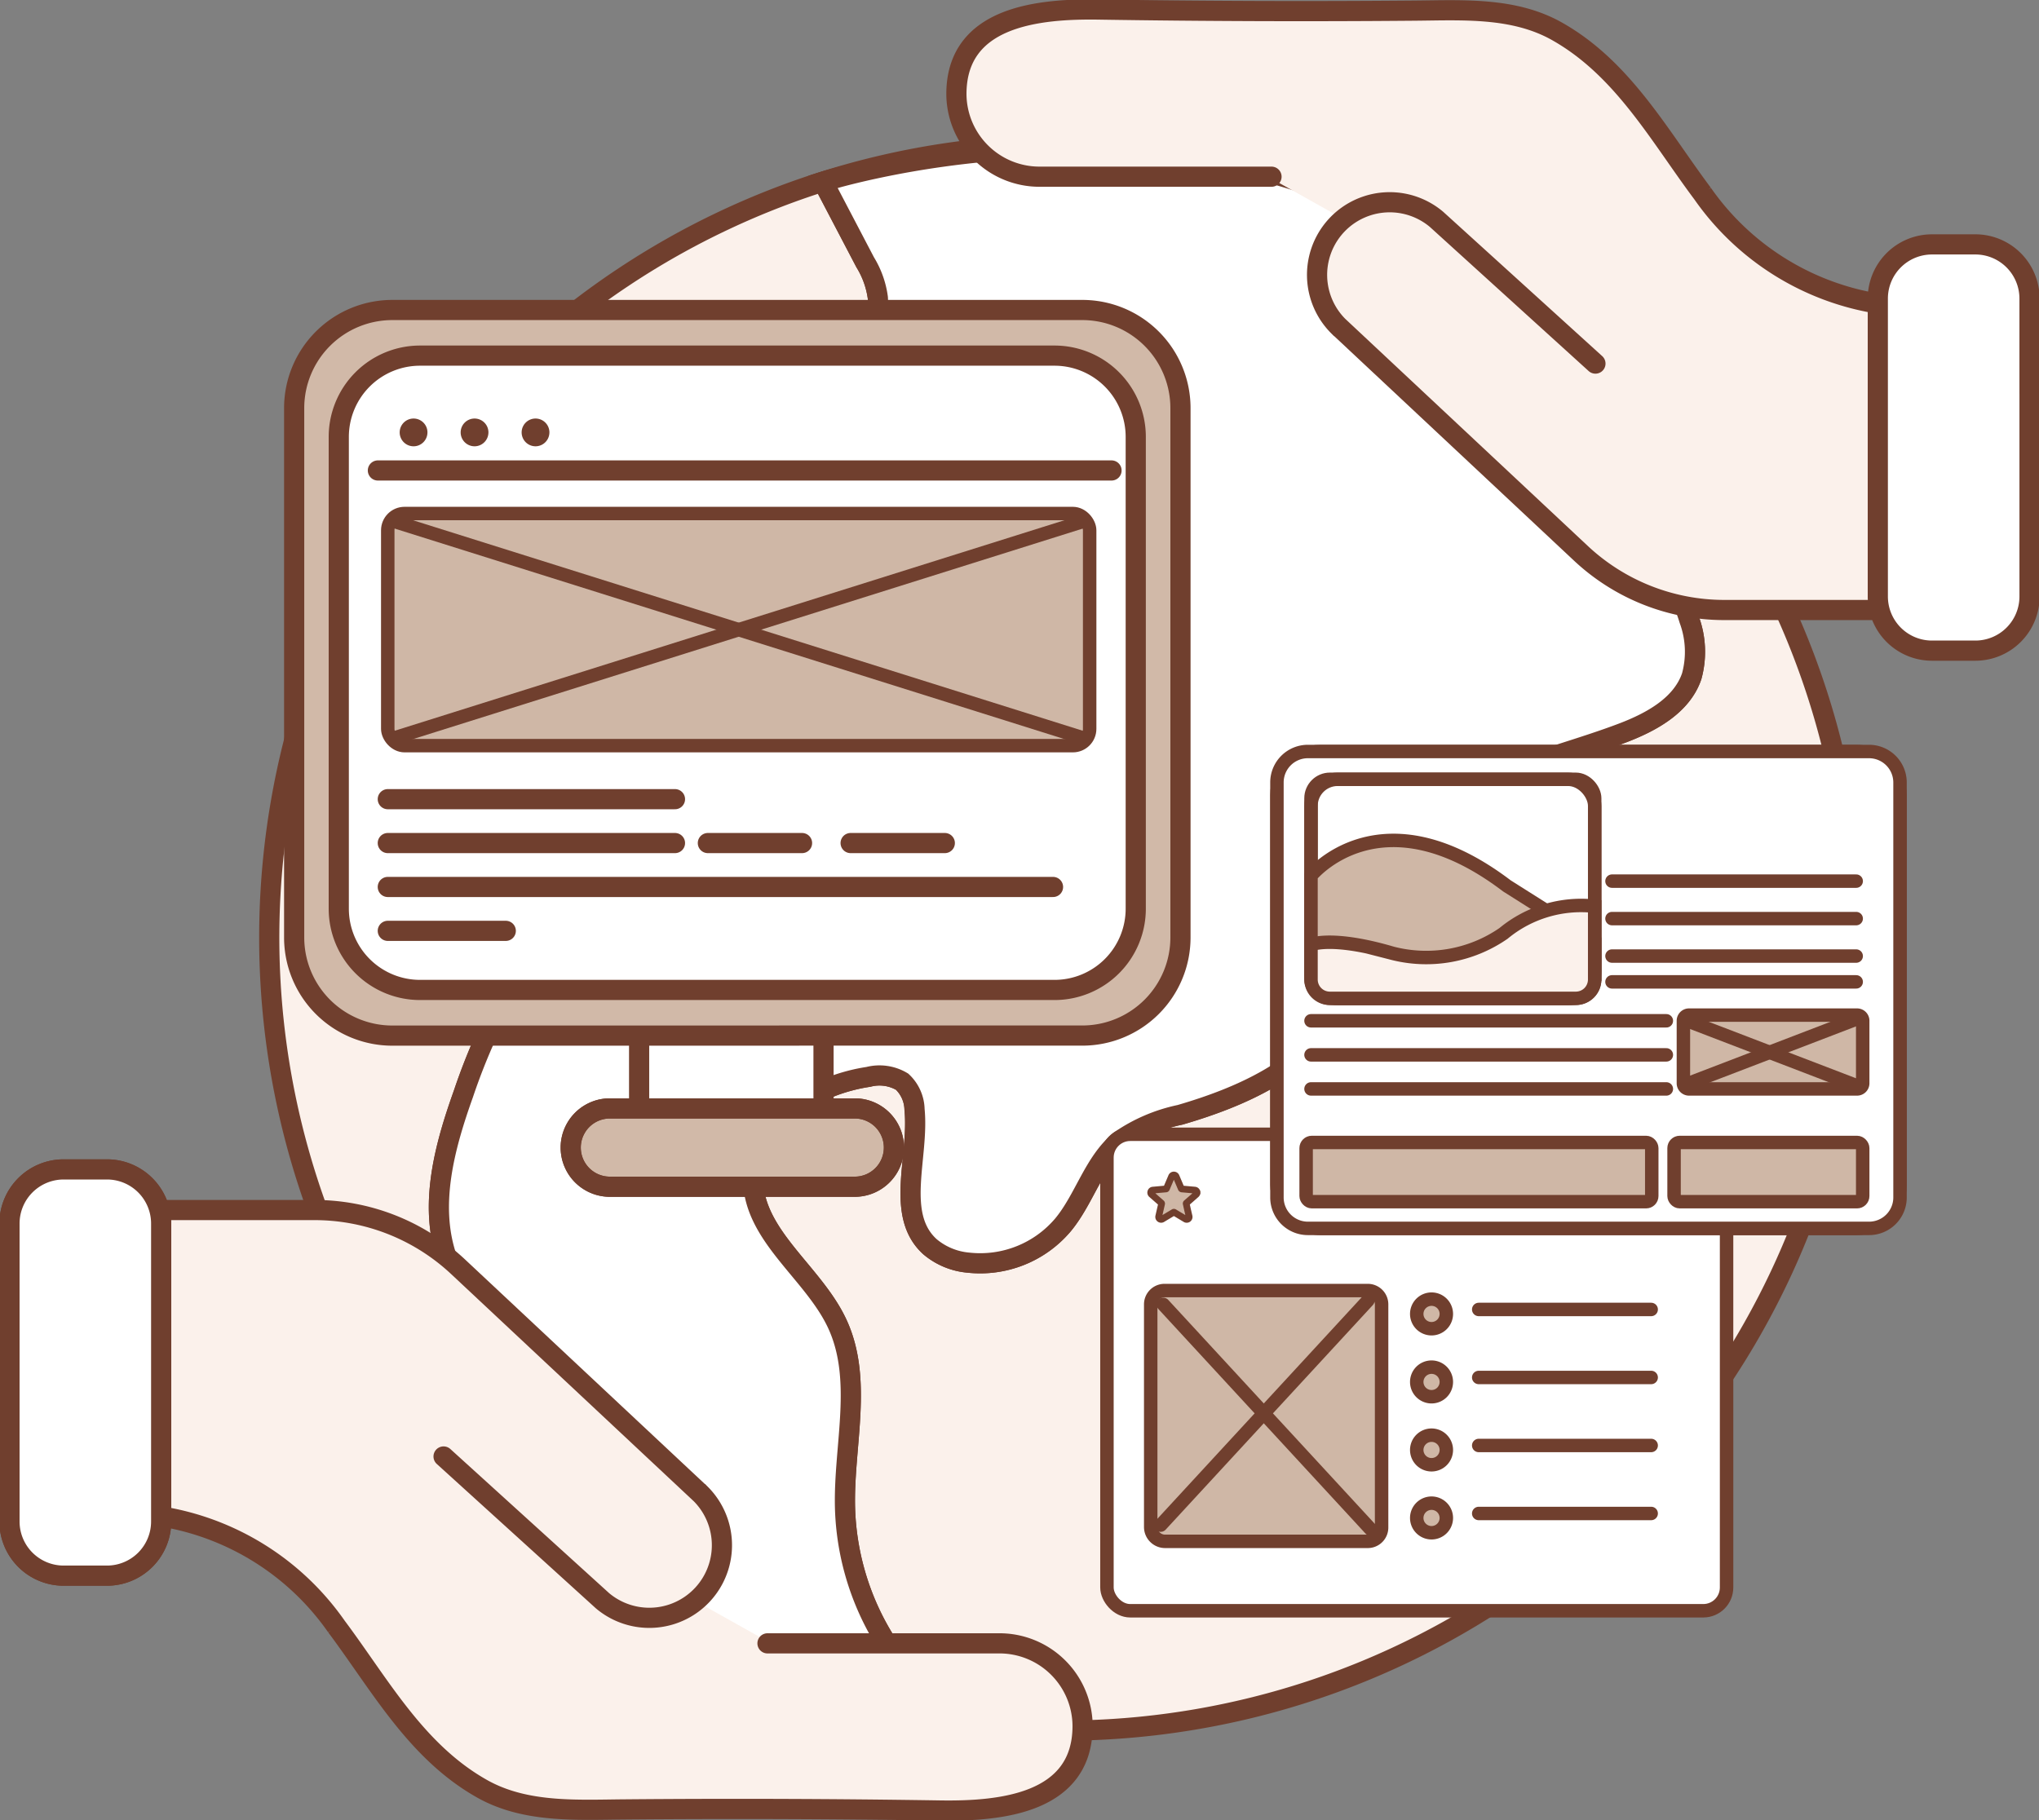 <svg id="Group_2731" data-name="Group 2731" xmlns="http://www.w3.org/2000/svg" xmlns:xlink="http://www.w3.org/1999/xlink" width="151.607" height="135.358" viewBox="0 0 151.607 135.358">
  <rect x="0" y="0" width="151.607" height="135.358" fill="#808080" stroke="none"/>
  <defs>
    <clipPath id="clip-path">
      <rect id="Rectangle_636" data-name="Rectangle 636" width="151.607" height="135.358" fill="none"/>
    </clipPath>
    <clipPath id="clip-path-3">
      <rect id="Rectangle_619" data-name="Rectangle 619" width="0.35" height="0.801" fill="none"/>
    </clipPath>
    <clipPath id="clip-path-4">
      <rect id="Rectangle_620" data-name="Rectangle 620" width="1.111" height="0.819" fill="none"/>
    </clipPath>
    <clipPath id="clip-path-5">
      <rect id="Rectangle_621" data-name="Rectangle 621" width="0.976" height="1.471" fill="none"/>
    </clipPath>
    <clipPath id="clip-path-6">
      <rect id="Rectangle_622" data-name="Rectangle 622" width="1.526" height="2.434" fill="none"/>
    </clipPath>
    <clipPath id="clip-path-7">
      <rect id="Rectangle_623" data-name="Rectangle 623" width="1.11" height="0.819" fill="none"/>
    </clipPath>
    <clipPath id="clip-path-8">
      <rect id="Rectangle_624" data-name="Rectangle 624" width="0.977" height="1.471" fill="none"/>
    </clipPath>
  </defs>
  <g id="Group_2139" data-name="Group 2139" clip-path="url(#clip-path)">
    <g id="Group_2138" data-name="Group 2138">
      <g id="Group_2137" data-name="Group 2137" clip-path="url(#clip-path)">
        <path id="Path_2984" data-name="Path 2984" d="M139.241,70.413A58.976,58.976,0,1,1,80.266,11.438a58.975,58.975,0,0,1,58.975,58.975" transform="translate(-1.269 -0.682)" fill="#fbf1eb"/>
        <path id="Path_2985" data-name="Path 2985" d="M139.241,70.413A58.976,58.976,0,1,1,80.266,11.438,58.975,58.975,0,0,1,139.241,70.413Z" transform="translate(-1.269 -0.682)" fill="none" stroke="#703f2e" stroke-miterlimit="10" stroke-width="1.5"/>
        <path id="Path_2986" data-name="Path 2986" d="M107.932,18.547c-19.993-12.3-44.865-4.331-44.865-4.331L66.2,20.2a6.717,6.717,0,0,1,.942,2.641c.153,2.528-2.385,4.269-4.548,5.585-2.735,1.664-5.472,3.621-6.9,6.482-1.083,2.166-1.322,4.667-2.329,6.869A21.357,21.357,0,0,1,49.7,46.844,116.485,116.485,0,0,1,39.6,57.359a95.052,95.052,0,0,0-7.277,6.489c-.591.639-1.191,1.411-.823,2.356a1.891,1.891,0,0,0,1.373,1.119,4.9,4.9,0,0,0,3.5-.978l3.132-1.82a2.789,2.789,0,0,1,3.977,3.486c-.008.019-.016.038-.024.057a44.426,44.426,0,0,1-3.182,5.316,46.019,46.019,0,0,0-3.948,8.662c-1.4,3.922-2.576,8.248-1.232,12.192.985,2.889,3.195,5.172,5.42,7.261,2.195,2.06,4.543,4.136,5.678,6.923s.591,6.532-2.036,8c0,0,13.275,11.218,25.893,11.5,1.274.028-.321-2.412-1.113-3.41A19.757,19.757,0,0,1,64.7,112.776c-.105-4.595,1.359-9.462-.576-13.63-1.775-3.821-6.215-6.524-6.26-10.737-.044-4.18,4.441-7.01,8.575-7.625a3.286,3.286,0,0,1,2.508.358,2.917,2.917,0,0,1,.923,2.073c.35,3.526-1.475,7.821,1.147,10.2A5.119,5.119,0,0,0,73.877,94.6a8.061,8.061,0,0,0,7.04-2.82C82.534,89.817,83.2,87.1,85.17,85.5a12.294,12.294,0,0,1,4.44-1.894c4.512-1.315,9.179-3.367,11.62-7.382,2.279-3.748,2.218-8.589,4.6-12.271,3.485-5.385,10.7-6.466,16.7-8.751,2.136-.815,4.385-2.046,5.124-4.21a6.879,6.879,0,0,0-.179-4.2c-3.12-10.18-15.778-14.769-19.719-24.66-.471-1.183-.738-2.7.176-3.591" transform="translate(-1.871 -0.696)" fill="none" stroke="#703f2e" stroke-miterlimit="10" stroke-width="1.5"/>
        <path id="Path_2987" data-name="Path 2987" d="M107.932,18.547c-19.993-12.3-44.865-4.331-44.865-4.331L66.2,20.2a6.717,6.717,0,0,1,.942,2.641c.153,2.528-2.385,4.269-4.548,5.585-2.735,1.664-5.472,3.621-6.9,6.482-1.083,2.166-1.322,4.667-2.329,6.869A21.357,21.357,0,0,1,49.7,46.844,116.485,116.485,0,0,1,39.6,57.359a95.052,95.052,0,0,0-7.277,6.489c-.591.639-1.191,1.411-.823,2.356a1.891,1.891,0,0,0,1.373,1.119,4.9,4.9,0,0,0,3.5-.978l3.132-1.82a2.789,2.789,0,0,1,3.977,3.486c-.008.019-.016.038-.024.057a44.426,44.426,0,0,1-3.182,5.316,46.019,46.019,0,0,0-3.948,8.662c-1.4,3.922-2.576,8.248-1.232,12.192.985,2.889,3.195,5.172,5.42,7.261,2.195,2.06,4.543,4.136,5.678,6.923s.591,6.532-2.036,8c0,0,13.275,11.218,25.893,11.5,1.274.028-.321-2.412-1.113-3.41A19.757,19.757,0,0,1,64.7,112.776c-.105-4.595,1.359-9.462-.576-13.63-1.775-3.821-6.215-6.524-6.26-10.737-.044-4.18,4.441-7.01,8.575-7.625a3.286,3.286,0,0,1,2.508.358,2.917,2.917,0,0,1,.923,2.073c.35,3.526-1.475,7.821,1.147,10.2A5.119,5.119,0,0,0,73.877,94.6a8.061,8.061,0,0,0,7.04-2.82C82.534,89.817,83.2,87.1,85.17,85.5a12.294,12.294,0,0,1,4.44-1.894c4.512-1.315,9.179-3.367,11.62-7.382,2.279-3.748,2.218-8.589,4.6-12.271,3.485-5.385,10.7-6.466,16.7-8.751,2.136-.815,4.385-2.046,5.124-4.21a6.879,6.879,0,0,0-.179-4.2c-3.12-10.18-15.778-14.769-19.719-24.66-.471-1.183-.738-2.7.176-3.591" transform="translate(-1.871 -0.696)" fill="#fff"/>
        <path id="Path_2988" data-name="Path 2988" d="M107.932,18.547c-19.993-12.3-44.865-4.331-44.865-4.331L66.2,20.2a6.717,6.717,0,0,1,.942,2.641c.153,2.528-2.385,4.269-4.548,5.585-2.735,1.664-5.472,3.621-6.9,6.482-1.083,2.166-1.322,4.667-2.329,6.869A21.357,21.357,0,0,1,49.7,46.844,116.485,116.485,0,0,1,39.6,57.359a95.052,95.052,0,0,0-7.277,6.489c-.591.639-1.191,1.411-.823,2.356a1.891,1.891,0,0,0,1.373,1.119,4.9,4.9,0,0,0,3.5-.978l3.132-1.82a2.789,2.789,0,0,1,3.977,3.486c-.008.019-.016.038-.024.057a44.426,44.426,0,0,1-3.182,5.316,46.019,46.019,0,0,0-3.948,8.662c-1.4,3.922-2.576,8.248-1.232,12.192.985,2.889,3.195,5.172,5.42,7.261,2.195,2.06,4.543,4.136,5.678,6.923s.591,6.532-2.036,8c0,0,13.275,11.218,25.893,11.5,1.274.028-.321-2.412-1.113-3.41A19.757,19.757,0,0,1,64.7,112.776c-.105-4.595,1.359-9.462-.576-13.63-1.775-3.821-6.215-6.524-6.26-10.737-.044-4.18,4.441-7.01,8.575-7.625a3.286,3.286,0,0,1,2.508.358,2.917,2.917,0,0,1,.923,2.073c.35,3.526-1.475,7.821,1.147,10.2A5.119,5.119,0,0,0,73.877,94.6a8.061,8.061,0,0,0,7.04-2.82C82.534,89.817,83.2,87.1,85.17,85.5a12.294,12.294,0,0,1,4.44-1.894c4.512-1.315,9.179-3.367,11.62-7.382,2.279-3.748,2.218-8.589,4.6-12.271,3.485-5.385,10.7-6.466,16.7-8.751,2.136-.815,4.385-2.046,5.124-4.21a6.879,6.879,0,0,0-.179-4.2c-3.12-10.18-15.778-14.769-19.719-24.66-.471-1.183-.738-2.7.176-3.591" transform="translate(-1.871 -0.696)" fill="none" stroke="#703f2e" stroke-miterlimit="10" stroke-width="1.5"/>
        <path id="Path_2989" data-name="Path 2989" d="M33.308,114.023l11.815,10.727a5.4,5.4,0,0,0,7.315-7.932l-9.651-9.038-8.405-7.872a15.592,15.592,0,0,0-10.66-4.213H12.563v22.76a21.137,21.137,0,0,1,13.831,8.211C29.6,131,32.252,135.973,37.1,138.736c3.666,2.089,7.611,1.471,11.648,1.471H75.1a6.143,6.143,0,0,0,0-12.286H58.082" transform="translate(-0.749 -5.703)" fill="#fbf1eb"/>
        <path id="Path_2990" data-name="Path 2990" d="M57.815,129.363H75.03a6.179,6.179,0,0,1,6.214,6.143c0,5.777-6.075,6.358-10.607,6.288q-11.7-.182-23.4-.081c-3.583.027-7.409.286-10.642-1.534-4.908-2.763-7.588-7.732-10.833-12.071a19.739,19.739,0,0,0-13.2-8.211" transform="translate(-0.749 -7.146)" fill="none" stroke="#703f2e" stroke-linecap="round" stroke-miterlimit="10" stroke-width="1.5"/>
        <path id="Path_2991" data-name="Path 2991" d="M13.011,95.695H24.17a15.6,15.6,0,0,1,10.66,4.213l8.405,7.872,9.651,9.038a5.4,5.4,0,0,1-7.314,7.932L33.756,114.023" transform="translate(-0.775 -5.703)" fill="none" stroke="#703f2e" stroke-linecap="round" stroke-miterlimit="10" stroke-width="1.5"/>
        <path id="Path_2992" data-name="Path 2992" d="M.75,112.179V96.511a4.029,4.029,0,0,1,4.029-4.029H8a4.029,4.029,0,0,1,4.029,4.029v22.155A4.029,4.029,0,0,1,8,122.694H4.779A4.029,4.029,0,0,1,.75,118.666v-6.487Z" transform="translate(-0.045 -5.512)" fill="none" stroke="#703f2e" stroke-linecap="round" stroke-miterlimit="10" stroke-width="1.5"/>
        <path id="Path_2993" data-name="Path 2993" d="M.75,112.179V96.511a4.029,4.029,0,0,1,4.029-4.029H8a4.029,4.029,0,0,1,4.029,4.029v22.155A4.029,4.029,0,0,1,8,122.694H4.779A4.029,4.029,0,0,1,.75,118.666v-6.487Z" transform="translate(-0.045 -5.512)" fill="#fff"/>
        <path id="Path_2994" data-name="Path 2994" d="M.75,112.179V96.511a4.029,4.029,0,0,1,4.029-4.029H8a4.029,4.029,0,0,1,4.029,4.029v22.155A4.029,4.029,0,0,1,8,122.694H4.779A4.029,4.029,0,0,1,.75,118.666v-6.487Z" transform="translate(-0.045 -5.512)" fill="none" stroke="#703f2e" stroke-linecap="round" stroke-miterlimit="10" stroke-width="1.5"/>
        <g id="Group_2121" data-name="Group 2121" transform="translate(104.571 44.079)" opacity="0">
          <g id="Group_2120" data-name="Group 2120">
            <g id="Group_2119" data-name="Group 2119" clip-path="url(#clip-path-3)">
              <path id="Path_2995" data-name="Path 2995" d="M111.549,47.251a.43.43,0,0,1-.35.422,5.026,5.026,0,0,0,.126-.8.433.433,0,0,1,.224.378" transform="translate(-111.199 -46.873)" fill="#fff"/>
            </g>
          </g>
        </g>
        <g id="Group_2124" data-name="Group 2124" transform="translate(105.403 55.247)" opacity="0">
          <g id="Group_2123" data-name="Group 2123">
            <g id="Group_2122" data-name="Group 2122" clip-path="url(#clip-path-4)">
              <path id="Path_2996" data-name="Path 2996" d="M113.193,59.339a.812.812,0,0,1-.79.194.958.958,0,0,1-.32-.187c0-.17.006-.372.008-.594a1.262,1.262,0,0,0,.553.132,1.186,1.186,0,0,0,.541-.134c0,.222.006.421.008.59" transform="translate(-112.083 -58.749)" fill="#fff"/>
            </g>
          </g>
        </g>
        <g id="Group_2127" data-name="Group 2127" transform="translate(103.261 48.678)" opacity="0">
          <g id="Group_2126" data-name="Group 2126">
            <g id="Group_2125" data-name="Group 2125" clip-path="url(#clip-path-5)">
              <path id="Path_2997" data-name="Path 2997" d="M110.781,52.5a.729.729,0,0,1-.913.713,1.635,1.635,0,0,1-.049-.218,2.218,2.218,0,0,1,.241-1.229.736.736,0,0,1,.721.734" transform="translate(-109.805 -51.763)" fill="#fff"/>
            </g>
          </g>
        </g>
        <g id="Group_2130" data-name="Group 2130" transform="translate(106.4 44.311)" opacity="0">
          <g id="Group_2129" data-name="Group 2129">
            <g id="Group_2128" data-name="Group 2128" clip-path="url(#clip-path-6)">
              <path id="Path_2998" data-name="Path 2998" d="M114.669,49.524a1.279,1.279,0,0,1-.275.029,1.251,1.251,0,0,1-.408-2.434v0c.01.08.023.162.039.246l.011.063c.009.047.018.092.028.14a.8.8,0,0,0,.33,1.53.84.84,0,0,0,.129-.01c.012.032.024.066.037.1,0,.013.009.028.014.043.012.035.024.068.036.1,0,.015.009.029.015.044.011.036.023.071.032.105l.009.03,0,.011" transform="translate(-113.143 -47.119)" fill="#fff"/>
            </g>
          </g>
        </g>
        <path id="Path_2999" data-name="Path 2999" d="M123.555,27.087,111.74,16.36a5.4,5.4,0,0,0-7.315,7.932l9.651,9.038,8.405,7.872a15.592,15.592,0,0,0,10.66,4.213H144.3V22.656a21.137,21.137,0,0,1-13.831-8.211c-3.208-4.339-5.858-9.308-10.71-12.071C116.093.286,112.148.9,108.111.9H81.762a6.143,6.143,0,0,0,0,12.286H98.781" transform="translate(-4.507 -0.049)" fill="#fbf1eb"/>
        <path id="Path_3000" data-name="Path 3000" d="M99.048,13.186H81.833a6.179,6.179,0,0,1-6.214-6.143c0-5.777,6.075-6.358,10.607-6.288q11.7.182,23.4.081c3.583-.027,7.409-.286,10.642,1.534,4.908,2.763,7.588,7.732,10.833,12.071a19.738,19.738,0,0,0,13.2,8.211" transform="translate(-4.507 -0.045)" fill="none" stroke="#703f2e" stroke-linecap="round" stroke-miterlimit="10" stroke-width="1.5"/>
        <path id="Path_3001" data-name="Path 3001" d="M145.57,46.312H134.411A15.6,15.6,0,0,1,123.75,42.1l-8.405-7.872-9.651-9.038a5.4,5.4,0,0,1,7.314-7.932l11.816,10.727" transform="translate(-6.198 -0.945)" fill="none" stroke="#703f2e" stroke-linecap="round" stroke-miterlimit="10" stroke-width="1.5"/>
        <path id="Path_3002" data-name="Path 3002" d="M159.752,29.844V45.512a4.029,4.029,0,0,1-4.03,4.029H152.5a4.029,4.029,0,0,1-4.029-4.029V23.357a4.029,4.029,0,0,1,4.029-4.029h3.221a4.029,4.029,0,0,1,4.03,4.029v6.487Z" transform="translate(-8.849 -1.152)" fill="#fff"/>
        <path id="Path_3003" data-name="Path 3003" d="M159.752,29.844V45.512a4.029,4.029,0,0,1-4.03,4.029H152.5a4.029,4.029,0,0,1-4.029-4.029V23.357a4.029,4.029,0,0,1,4.029-4.029h3.221a4.029,4.029,0,0,1,4.03,4.029v6.487Z" transform="translate(-8.849 -1.152)" fill="none" stroke="#703f2e" stroke-linecap="round" stroke-miterlimit="10" stroke-width="1.5"/>
        <g id="Group_2133" data-name="Group 2133" transform="translate(45.095 79.291)" opacity="0">
          <g id="Group_2132" data-name="Group 2132">
            <g id="Group_2131" data-name="Group 2131" clip-path="url(#clip-path-7)">
              <path id="Path_3004" data-name="Path 3004" d="M47.953,84.546a.812.812,0,0,1,.79-.194.958.958,0,0,1,.32.187c0,.17-.006.372-.008.594A1.262,1.262,0,0,0,48.5,85a1.186,1.186,0,0,0-.541.134c0-.222-.006-.421-.008-.59" transform="translate(-47.953 -84.317)" fill="#fff"/>
            </g>
          </g>
        </g>
        <g id="Group_2136" data-name="Group 2136" transform="translate(47.371 85.21)" opacity="0">
          <g id="Group_2135" data-name="Group 2135">
            <g id="Group_2134" data-name="Group 2134" clip-path="url(#clip-path-8)">
              <path id="Path_3005" data-name="Path 3005" d="M50.373,91.347a.729.729,0,0,1,.913-.713,1.668,1.668,0,0,1,.049.218,2.214,2.214,0,0,1-.241,1.229.735.735,0,0,1-.721-.734" transform="translate(-50.373 -90.611)" fill="#fff"/>
            </g>
          </g>
        </g>
        <rect id="Rectangle_625" data-name="Rectangle 625" width="13.711" height="5.087" transform="translate(47.521 77.348)" fill="#fff"/>
        <path id="Path_3006" data-name="Path 3006" d="M57.951,87.658h8.292a2.912,2.912,0,1,1,0,5.824H48.036a2.912,2.912,0,0,1,0-5.824h9.915Z" transform="translate(-2.689 -5.224)" fill="#d1b9a8"/>
        <path id="Path_3007" data-name="Path 3007" d="M57.951,87.658h8.292a2.912,2.912,0,1,1,0,5.824H48.036a2.912,2.912,0,0,1,0-5.824h9.915Z" transform="translate(-2.689 -5.224)" fill="none" stroke="#703f2e" stroke-linecap="round" stroke-miterlimit="10" stroke-width="1.5"/>
        <path id="Path_3008" data-name="Path 3008" d="M83.791,77.6H28.9A5.507,5.507,0,0,1,23.4,72.1V31.862a7.343,7.343,0,0,1,7.344-7.344H81.955A7.343,7.343,0,0,1,89.3,31.862V72.1A5.507,5.507,0,0,1,83.791,77.6" transform="translate(-1.395 -1.461)" fill="#fff"/>
        <path id="Path_3009" data-name="Path 3009" d="M26.785,48.334V34.167a6.043,6.043,0,0,1,6.043-6.043H80a6.043,6.043,0,0,1,6.043,6.043V69.258A6.043,6.043,0,0,1,80,75.3H32.828a6.043,6.043,0,0,1-6.043-6.043V59.047" transform="translate(-1.596 -1.676)" fill="#fff"/>
        <path id="Path_3010" data-name="Path 3010" d="M60.074,78.477H81.858a7.3,7.3,0,0,0,7.3-7.3V31.816a7.3,7.3,0,0,0-7.3-7.3h-51.3a7.3,7.3,0,0,0-7.3,7.3V71.18a7.3,7.3,0,0,0,7.3,7.3H60.074Z" transform="translate(-1.386 -1.461)" fill="#d1b9a8"/>
        <path id="Path_3011" data-name="Path 3011" d="M60.074,78.477H81.858a7.3,7.3,0,0,0,7.3-7.3V31.816a7.3,7.3,0,0,0-7.3-7.3h-51.3a7.3,7.3,0,0,0-7.3,7.3V71.18a7.3,7.3,0,0,0,7.3,7.3H60.074Z" transform="translate(-1.386 -1.461)" fill="none" stroke="#703f2e" stroke-linecap="round" stroke-miterlimit="10" stroke-width="1.5"/>
        <path id="Path_3012" data-name="Path 3012" d="M26.785,59.047V69.258A6.043,6.043,0,0,0,32.828,75.3H80a6.043,6.043,0,0,0,6.043-6.043V34.167A6.043,6.043,0,0,0,80,28.124H32.828a6.043,6.043,0,0,0-6.043,6.043v24.88Z" transform="translate(-1.596 -1.676)" fill="#fff"/>
        <path id="Path_3013" data-name="Path 3013" d="M26.785,59.047V69.258A6.043,6.043,0,0,0,32.828,75.3H80a6.043,6.043,0,0,0,6.043-6.043V34.167A6.043,6.043,0,0,0,80,28.124H32.828a6.043,6.043,0,0,0-6.043,6.043v24.88Z" transform="translate(-1.596 -1.676)" fill="none" stroke="#703f2e" stroke-miterlimit="10" stroke-width="1.5"/>
        <line id="Line_16" data-name="Line 16" y2="5.087" transform="translate(47.521 77.348)" fill="none" stroke="#703f2e" stroke-miterlimit="10" stroke-width="1.5"/>
        <path id="Path_3014" data-name="Path 3014" d="M57.951,87.658h8.292a2.912,2.912,0,1,1,0,5.824H48.036a2.912,2.912,0,0,1,0-5.824h9.915Z" transform="translate(-2.689 -5.224)" fill="none" stroke="#703f2e" stroke-miterlimit="10" stroke-width="1.5"/>
        <line id="Line_17" data-name="Line 17" y2="5.087" transform="translate(61.232 77.348)" fill="none" stroke="#703f2e" stroke-miterlimit="10" stroke-width="1.5"/>
        <line id="Line_18" data-name="Line 18" x2="54.549" transform="translate(28.097 34.989)" fill="none" stroke="#703f2e" stroke-linecap="round" stroke-miterlimit="10" stroke-width="1.5"/>
        <path id="Path_3015" data-name="Path 3015" d="M33.666,34.134A1.032,1.032,0,1,1,32.635,33.1a1.031,1.031,0,0,1,1.032,1.032" transform="translate(-1.884 -1.973)" fill="#703f2e"/>
        <path id="Path_3016" data-name="Path 3016" d="M38.487,34.134A1.032,1.032,0,1,1,37.456,33.1a1.031,1.031,0,0,1,1.032,1.032" transform="translate(-2.171 -1.973)" fill="#703f2e"/>
        <path id="Path_3017" data-name="Path 3017" d="M43.308,34.134A1.032,1.032,0,1,1,42.277,33.1a1.031,1.031,0,0,1,1.032,1.032" transform="translate(-2.458 -1.973)" fill="#703f2e"/>
        <line id="Line_19" data-name="Line 19" x2="21.353" transform="translate(28.834 59.435)" fill="none" stroke="#703f2e" stroke-linecap="round" stroke-miterlimit="10" stroke-width="1.5"/>
        <line id="Line_20" data-name="Line 20" x2="49.462" transform="translate(28.834 65.964)" fill="none" stroke="#703f2e" stroke-linecap="round" stroke-miterlimit="10" stroke-width="1.5"/>
        <line id="Line_21" data-name="Line 21" x2="8.772" transform="translate(28.834 69.228)" fill="none" stroke="#703f2e" stroke-linecap="round" stroke-miterlimit="10" stroke-width="1.5"/>
        <line id="Line_22" data-name="Line 22" x2="21.353" transform="translate(28.834 62.699)" fill="none" stroke="#703f2e" stroke-linecap="round" stroke-miterlimit="10" stroke-width="1.5"/>
        <line id="Line_23" data-name="Line 23" x2="7.003" transform="translate(52.632 62.699)" fill="none" stroke="#703f2e" stroke-linecap="round" stroke-miterlimit="10" stroke-width="1.5"/>
        <line id="Line_24" data-name="Line 24" x2="7.003" transform="translate(63.247 62.699)" fill="none" stroke="#703f2e" stroke-linecap="round" stroke-miterlimit="10" stroke-width="1.5"/>
        <path id="Path_3018" data-name="Path 3018" d="M81.676,57.875H31.832A1.172,1.172,0,0,1,30.659,56.7V41.786a1.172,1.172,0,0,1,1.173-1.173H81.676a1.172,1.172,0,0,1,1.172,1.173V56.7a1.172,1.172,0,0,1-1.172,1.173" transform="translate(-1.827 -2.421)" fill="#cfb7a6"/>
        <rect id="Rectangle_626" data-name="Rectangle 626" width="52.189" height="17.262" rx="1.247" transform="translate(28.831 38.192)" fill="none" stroke="#703f2e" stroke-miterlimit="10" stroke-width="1"/>
        <line id="Line_25" data-name="Line 25" x2="51.441" y2="16.173" transform="translate(29.205 38.742)" fill="#cfb7a6"/>
        <line id="Line_26" data-name="Line 26" x2="51.441" y2="16.173" transform="translate(29.205 38.742)" fill="none" stroke="#703f2e" stroke-miterlimit="10" stroke-width="1"/>
        <line id="Line_27" data-name="Line 27" x1="51.441" y2="16.173" transform="translate(29.206 38.742)" fill="#cfb7a6"/>
        <line id="Line_28" data-name="Line 28" x1="51.441" y2="16.173" transform="translate(29.206 38.742)" fill="none" stroke="#703f2e" stroke-miterlimit="10" stroke-width="1"/>
        <path id="Path_3019" data-name="Path 3019" d="M131.965,125.141H89.152a1.628,1.628,0,0,1-1.629-1.629V91.333A1.629,1.629,0,0,1,89.152,89.7h42.814a1.629,1.629,0,0,1,1.629,1.629v32.18a1.628,1.628,0,0,1-1.629,1.629" transform="translate(-5.216 -5.346)" fill="#fff"/>
        <rect id="Rectangle_627" data-name="Rectangle 627" width="46.071" height="35.437" rx="1.732" transform="translate(82.306 84.357)" fill="none" stroke="#703f2e" stroke-miterlimit="10" stroke-width="1"/>
        <path id="Path_3020" data-name="Path 3020" d="M124.978,96.553H109.222a2,2,0,0,1,0-4h15.755a2,2,0,1,1,0,4Z" transform="translate(-6.391 -5.516)" fill="none" stroke="#703f2e" stroke-miterlimit="10" stroke-width="1"/>
        <path id="Path_3021" data-name="Path 3021" d="M107.124,120.714H92.051a1.068,1.068,0,0,1-1.068-1.068V103.088a1.026,1.026,0,0,1,1.025-1.026h15.116a1.027,1.027,0,0,1,1.026,1.026v16.6a1.026,1.026,0,0,1-1.026,1.026" transform="translate(-5.423 -6.083)" fill="#cfb7a6"/>
        <path id="Path_3022" data-name="Path 3022" d="M107.124,120.714H92.051a1.068,1.068,0,0,1-1.068-1.068V103.088a1.026,1.026,0,0,1,1.025-1.026h15.116a1.027,1.027,0,0,1,1.026,1.026v16.6A1.026,1.026,0,0,1,107.124,120.714Z" transform="translate(-5.423 -6.083)" fill="none" stroke="#703f2e" stroke-miterlimit="10" stroke-width="1"/>
        <line id="Line_29" data-name="Line 29" y1="16.703" x2="15.404" transform="translate(86.302 96.721)" fill="none" stroke="#703f2e" stroke-linecap="round" stroke-miterlimit="10" stroke-width="1"/>
        <line id="Line_30" data-name="Line 30" x1="15.404" y1="16.703" transform="translate(86.493 97.009)" fill="none" stroke="#703f2e" stroke-linecap="round" stroke-miterlimit="10" stroke-width="1"/>
        <path id="Path_3023" data-name="Path 3023" d="M114.216,103.842a1.1,1.1,0,1,1-1.1-1.1,1.1,1.1,0,0,1,1.1,1.1" transform="translate(-6.676 -6.124)" fill="#cfb7a6"/>
        <path id="Path_3024" data-name="Path 3024" d="M114.216,103.842a1.1,1.1,0,1,1-1.1-1.1A1.1,1.1,0,0,1,114.216,103.842Z" transform="translate(-6.676 -6.124)" fill="none" stroke="#703f2e" stroke-miterlimit="10" stroke-width="1"/>
        <line id="Line_31" data-name="Line 31" x2="12.823" transform="translate(109.948 97.385)" fill="none" stroke="#703f2e" stroke-linecap="round" stroke-miterlimit="10" stroke-width="1"/>
        <path id="Path_3025" data-name="Path 3025" d="M114.216,109.22a1.1,1.1,0,1,1-1.1-1.1,1.1,1.1,0,0,1,1.1,1.1" transform="translate(-6.676 -6.444)" fill="#cfb7a6"/>
        <path id="Path_3026" data-name="Path 3026" d="M114.216,109.22a1.1,1.1,0,1,1-1.1-1.1A1.1,1.1,0,0,1,114.216,109.22Z" transform="translate(-6.676 -6.444)" fill="none" stroke="#703f2e" stroke-miterlimit="10" stroke-width="1"/>
        <line id="Line_32" data-name="Line 32" x2="12.823" transform="translate(109.948 102.443)" fill="none" stroke="#703f2e" stroke-linecap="round" stroke-miterlimit="10" stroke-width="1"/>
        <path id="Path_3027" data-name="Path 3027" d="M114.216,114.6a1.1,1.1,0,1,1-1.1-1.1,1.1,1.1,0,0,1,1.1,1.1" transform="translate(-6.676 -6.765)" fill="#cfb7a6"/>
        <path id="Path_3028" data-name="Path 3028" d="M114.216,114.6a1.1,1.1,0,1,1-1.1-1.1A1.1,1.1,0,0,1,114.216,114.6Z" transform="translate(-6.676 -6.765)" fill="none" stroke="#703f2e" stroke-miterlimit="10" stroke-width="1"/>
        <line id="Line_33" data-name="Line 33" x2="12.823" transform="translate(109.948 107.501)" fill="none" stroke="#703f2e" stroke-linecap="round" stroke-miterlimit="10" stroke-width="1"/>
        <path id="Path_3029" data-name="Path 3029" d="M114.216,119.977a1.1,1.1,0,1,1-1.1-1.1,1.1,1.1,0,0,1,1.1,1.1" transform="translate(-6.676 -7.085)" fill="#cfb7a6"/>
        <path id="Path_3030" data-name="Path 3030" d="M114.216,119.977a1.1,1.1,0,1,1-1.1-1.1A1.1,1.1,0,0,1,114.216,119.977Z" transform="translate(-6.676 -7.085)" fill="none" stroke="#703f2e" stroke-miterlimit="10" stroke-width="1"/>
        <line id="Line_34" data-name="Line 34" x2="12.823" transform="translate(109.948 112.558)" fill="none" stroke="#703f2e" stroke-linecap="round" stroke-miterlimit="10" stroke-width="1"/>
        <path id="Path_3031" data-name="Path 3031" d="M129.574,94.216c.008-.051.014-.1.024-.154a1.251,1.251,0,0,1,2.32-.357,1.211,1.211,0,0,1,.146.444,1.235,1.235,0,0,1-.167.8c-.012.019-.007.029.008.042l.677.677a.251.251,0,0,1-.318.387c-.017-.014-.033-.029-.049-.045-.216-.216-.434-.433-.649-.65-.021-.02-.034-.024-.059-.008a1.242,1.242,0,0,1-1.519-.118,1.238,1.238,0,0,1-.4-.734c-.006-.033-.009-.066-.014-.1Zm2.094.092a.844.844,0,1,0-.838.845.845.845,0,0,0,.838-.845" transform="translate(-7.723 -5.546)" fill="#703f2e"/>
        <path id="Path_3032" data-name="Path 3032" d="M129.574,94.216c.008-.051.014-.1.024-.154a1.251,1.251,0,0,1,2.32-.357,1.211,1.211,0,0,1,.146.444,1.235,1.235,0,0,1-.167.8c-.012.019-.007.029.008.042l.677.677a.251.251,0,0,1-.318.387c-.017-.014-.033-.029-.049-.045-.216-.216-.434-.433-.649-.65-.021-.02-.034-.024-.059-.008a1.242,1.242,0,0,1-1.519-.118,1.238,1.238,0,0,1-.4-.734c-.006-.033-.009-.066-.014-.1Zm2.094.092a.844.844,0,1,0-.838.845A.845.845,0,0,0,131.668,94.308Z" transform="translate(-7.723 -5.546)" fill="none" stroke="#703f2e" stroke-miterlimit="10" stroke-width="0.25"/>
        <path id="Path_3033" data-name="Path 3033" d="M94.43,94.262c-.025.093-.105.139-.17.2q-.309.275-.623.546a.048.048,0,0,0-.013.058q.1.463.21.925a.187.187,0,0,1-.068.2.184.184,0,0,1-.214,0c-.271-.163-.543-.324-.813-.488a.051.051,0,0,0-.063,0c-.271.163-.543.324-.813.488a.185.185,0,0,1-.283-.1.214.214,0,0,1,0-.1q.106-.464.213-.928A.061.061,0,0,0,91.766,95c-.239-.208-.477-.418-.714-.626a.178.178,0,0,1-.06-.2.173.173,0,0,1,.158-.126l.5-.046.463-.041c.026,0,.035-.017.044-.038.123-.291.248-.582.371-.873a.185.185,0,0,1,.351,0c.123.291.247.58.37.871a.059.059,0,0,0,.059.041l.656.059c.1.009.2.017.294.027a.177.177,0,0,1,.163.142l.006.008Z" transform="translate(-5.423 -5.538)" fill="#cfb7a6"/>
        <path id="Path_3034" data-name="Path 3034" d="M94.43,94.262c-.025.093-.105.139-.17.2q-.309.275-.623.546a.048.048,0,0,0-.013.058q.1.463.21.925a.187.187,0,0,1-.068.2.184.184,0,0,1-.214,0c-.271-.163-.543-.324-.813-.488a.051.051,0,0,0-.063,0c-.271.163-.543.324-.813.488a.185.185,0,0,1-.283-.1.214.214,0,0,1,0-.1q.106-.464.213-.928A.061.061,0,0,0,91.766,95c-.239-.208-.477-.418-.714-.626a.178.178,0,0,1-.06-.2.173.173,0,0,1,.158-.126l.5-.046.463-.041c.026,0,.035-.017.044-.038.123-.291.248-.582.371-.873a.185.185,0,0,1,.351,0c.123.291.247.58.37.871a.059.059,0,0,0,.059.041l.656.059c.1.009.2.017.294.027a.177.177,0,0,1,.163.142l.006.008Z" transform="translate(-5.423 -5.538)" fill="none" stroke="#703f2e" stroke-miterlimit="10" stroke-width="0.5"/>
        <path id="Path_3035" data-name="Path 3035" d="M144.241,94.9h-40.23a3.049,3.049,0,0,1-3.049-3.049V62.481a3.048,3.048,0,0,1,3.049-3.049h40.23a3.048,3.048,0,0,1,3.049,3.049V91.853a3.049,3.049,0,0,1-3.049,3.049" transform="translate(-6.017 -3.542)" fill="#fff"/>
        <rect id="Rectangle_628" data-name="Rectangle 628" width="46.328" height="35.47" rx="3.242" transform="translate(94.945 55.89)" fill="none" stroke="#703f2e" stroke-miterlimit="10" stroke-width="1"/>
        <path id="Path_3036" data-name="Path 3036" d="M145.123,94.9H103.13a2.168,2.168,0,0,1-2.168-2.168V61.6a2.167,2.167,0,0,1,2.168-2.167h41.994a2.167,2.167,0,0,1,2.168,2.167V92.734a2.168,2.168,0,0,1-2.168,2.168" transform="translate(-6.017 -3.542)" fill="#fff"/>
        <path id="Rectangle_629" data-name="Rectangle 629" d="M2.3,0H44.024a2.305,2.305,0,0,1,2.305,2.305V33.166a2.3,2.3,0,0,1-2.3,2.3H2.3a2.3,2.3,0,0,1-2.3-2.3V2.3A2.3,2.3,0,0,1,2.3,0Z" transform="translate(94.945 55.89)" fill="none" stroke="#703f2e" stroke-miterlimit="10" stroke-width="1"/>
        <line id="Line_35" data-name="Line 35" x2="26.421" transform="translate(97.478 75.917)" fill="none" stroke="#703f2e" stroke-linecap="round" stroke-miterlimit="10" stroke-width="1"/>
        <line id="Line_36" data-name="Line 36" x2="26.421" transform="translate(97.478 78.451)" fill="none" stroke="#703f2e" stroke-linecap="round" stroke-miterlimit="10" stroke-width="1"/>
        <line id="Line_37" data-name="Line 37" x2="26.421" transform="translate(97.478 80.984)" fill="none" stroke="#703f2e" stroke-linecap="round" stroke-miterlimit="10" stroke-width="1"/>
        <path id="Path_3037" data-name="Path 3037" d="M128.574,94.754H103.666a.4.4,0,0,1-.395-.395V90.746a.4.4,0,0,1,.395-.4h24.908a.4.4,0,0,1,.395.4v3.613a.4.4,0,0,1-.395.395" transform="translate(-6.155 -5.385)" fill="#cfb7a6"/>
        <rect id="Rectangle_630" data-name="Rectangle 630" width="25.698" height="4.404" rx="0.42" transform="translate(97.116 84.966)" fill="none" stroke="#703f2e" stroke-miterlimit="10" stroke-width="1"/>
        <path id="Path_3038" data-name="Path 3038" d="M145.992,94.754H132.756a.4.4,0,0,1-.395-.395V90.746a.4.4,0,0,1,.395-.4h13.236a.4.4,0,0,1,.395.4v3.613a.4.4,0,0,1-.395.395" transform="translate(-7.889 -5.385)" fill="#cfb7a6"/>
        <rect id="Rectangle_631" data-name="Rectangle 631" width="14.026" height="4.404" rx="0.42" transform="translate(124.473 84.966)" fill="none" stroke="#703f2e" stroke-miterlimit="10" stroke-width="1"/>
        <path id="Path_3039" data-name="Path 3039" d="M146.036,85.769H133.494a.4.4,0,0,1-.395-.395v-4.7a.394.394,0,0,1,.395-.394h12.542a.394.394,0,0,1,.395.394v4.7a.4.4,0,0,1-.395.395" transform="translate(-7.933 -4.785)" fill="#cfb7a6"/>
        <path id="Rectangle_632" data-name="Rectangle 632" d="M.42,0H12.912a.42.42,0,0,1,.42.42V5.07a.419.419,0,0,1-.419.419H.42A.42.42,0,0,1,0,5.069V.42A.42.42,0,0,1,.42,0Z" transform="translate(125.167 75.495)" fill="none" stroke="#703f2e" stroke-miterlimit="10" stroke-width="1"/>
        <line id="Line_38" data-name="Line 38" y1="4.839" x2="12.614" transform="translate(125.526 75.744)" fill="none" stroke="#703f2e" stroke-linecap="round" stroke-miterlimit="10" stroke-width="1"/>
        <line id="Line_39" data-name="Line 39" x1="12.614" y1="4.839" transform="translate(125.526 75.941)" fill="none" stroke="#703f2e" stroke-linecap="round" stroke-miterlimit="10" stroke-width="1"/>
        <path id="Path_3040" data-name="Path 3040" d="M105.518,77.917h17.369a1.862,1.862,0,0,0,1.862-1.862V63.493a1.862,1.862,0,0,0-1.862-1.862H105.518a1.862,1.862,0,0,0-1.862,1.862V76.055a1.862,1.862,0,0,0,1.862,1.862" transform="translate(-6.178 -3.673)" fill="#fff"/>
        <rect id="Rectangle_633" data-name="Rectangle 633" width="21.093" height="16.286" rx="1.98" transform="translate(97.478 57.957)" fill="none" stroke="#703f2e" stroke-miterlimit="10" stroke-width="1"/>
        <rect id="Rectangle_634" data-name="Rectangle 634" width="21.093" height="16.286" rx="1.411" transform="translate(97.478 57.957)" fill="none" stroke="#703f2e" stroke-miterlimit="10" stroke-width="1"/>
        <line id="Line_40" data-name="Line 40" x2="18.157" transform="translate(119.858 65.53)" fill="none" stroke="#703f2e" stroke-linecap="round" stroke-miterlimit="10" stroke-width="1"/>
        <line id="Line_41" data-name="Line 41" x2="18.157" transform="translate(119.858 68.317)" fill="none" stroke="#703f2e" stroke-linecap="round" stroke-miterlimit="10" stroke-width="1"/>
        <line id="Line_42" data-name="Line 42" x2="18.157" transform="translate(119.858 71.103)" fill="none" stroke="#703f2e" stroke-linecap="round" stroke-miterlimit="10" stroke-width="1"/>
        <line id="Line_43" data-name="Line 43" x2="18.157" transform="translate(119.858 73.022)" fill="none" stroke="#703f2e" stroke-linecap="round" stroke-miterlimit="10" stroke-width="1"/>
        <path id="Path_3041" data-name="Path 3041" d="M103.656,69.093s5.166-6.389,14.564.751l6.528,4.127v2.442a1.79,1.79,0,0,1-1.79,1.791H105.447a1.79,1.79,0,0,1-1.791-1.791Z" transform="translate(-6.178 -3.961)" fill="#cfb7a6"/>
        <path id="Path_3042" data-name="Path 3042" d="M103.656,69.093s5.166-6.389,14.564.751l6.528,4.127v2.442a1.79,1.79,0,0,1-1.79,1.791H105.447a1.79,1.79,0,0,1-1.791-1.791Z" transform="translate(-6.178 -3.961)" fill="none" stroke="#703f2e" stroke-miterlimit="10" stroke-width="1"/>
        <path id="Path_3043" data-name="Path 3043" d="M103.656,74.52s1.538-.688,6.054.641a10.105,10.105,0,0,0,8.263-1.478,9.042,9.042,0,0,1,6.775-2.019V77.1a1.4,1.4,0,0,1-1.381,1.415H105.037a1.4,1.4,0,0,1-1.381-1.415Z" transform="translate(-6.178 -4.267)" fill="#fbf1eb"/>
        <path id="Path_3044" data-name="Path 3044" d="M103.656,74.52s1.538-.688,6.054.641a10.105,10.105,0,0,0,8.263-1.478,9.042,9.042,0,0,1,6.775-2.019V77.1a1.4,1.4,0,0,1-1.381,1.415H105.037a1.4,1.4,0,0,1-1.381-1.415Z" transform="translate(-6.178 -4.267)" fill="none" stroke="#703f2e" stroke-miterlimit="10" stroke-width="1"/>
      </g>
    </g>
  </g>
</svg>
